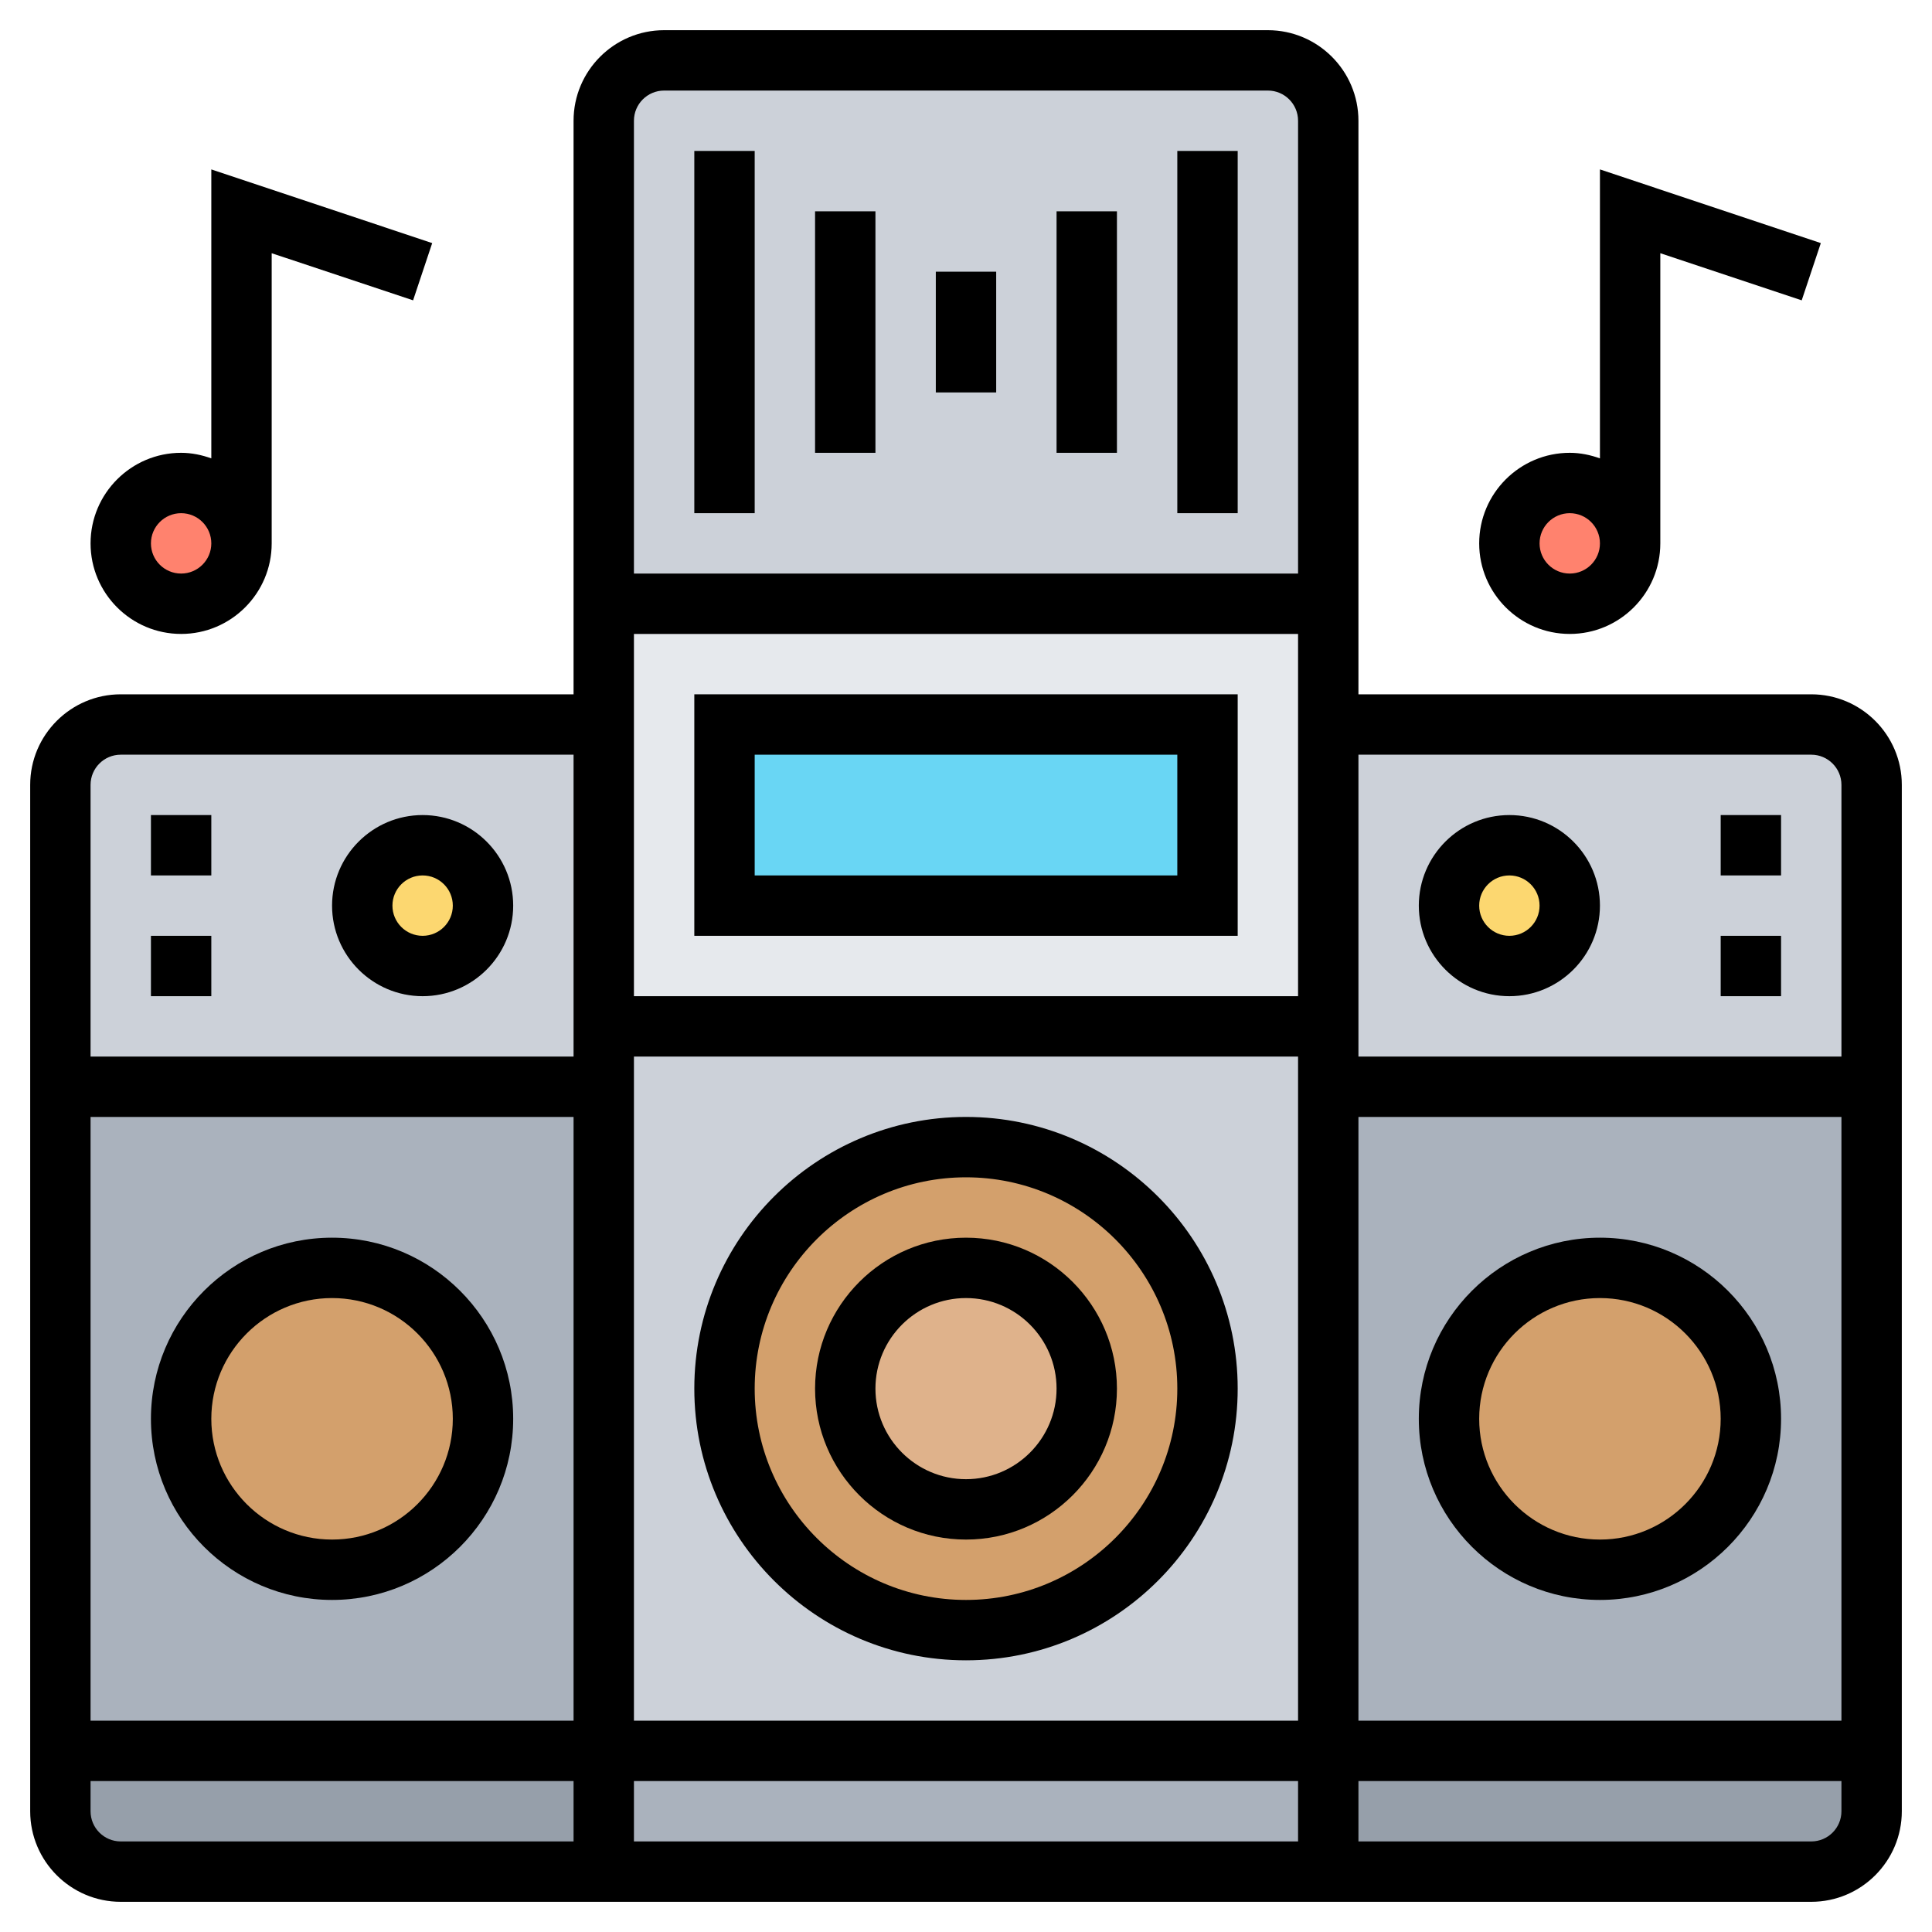<svg id="Layer_5" enable-background="new 0 0 64 64" height="512" viewBox="0 0 64 64" width="512" xmlns="http://www.w3.org/2000/svg"><g><g><g><path d="m20 58v4h-16c-1.1 0-2-.9-2-2v-2z" fill="#969faa"/></g><g><path d="m62 58v2c0 1.1-.9 2-2 2h-16v-4z" fill="#969faa"/></g><g><path d="m20 36v22h-18v-22z" fill="#aab2bd"/></g><g><path d="m62 36v22h-18v-22z" fill="#aab2bd"/></g><g><path d="m20 34v2h-18v-10c0-1.1.9-2 2-2h16z" fill="#ccd1d9"/></g><g><path d="m62 26v10h-18v-2-10h16c1.1 0 2 .9 2 2z" fill="#ccd1d9"/></g><g><path d="m20 58h24v4h-24z" fill="#aab2bd"/></g><g><path d="m44 36v22h-24v-22-2h24z" fill="#ccd1d9"/></g><g><path d="m44 4v16h-24v-16c0-1.1.9-2 2-2h20c1.1 0 2 .9 2 2z" fill="#ccd1d9"/></g><g><path d="m44 24v10h-24v-10-4h24z" fill="#e6e9ed"/></g><g><circle cx="53" cy="47" fill="#d3a06c" r="5"/></g><g><circle cx="52" cy="18" fill="#ff826e" r="2"/></g><g><circle cx="50" cy="30" fill="#fcd770" r="2"/></g><g><path d="m24 24h16v6h-16z" fill="#69d6f4"/></g><g><path d="m32 38c4.42 0 8 3.58 8 8s-3.58 8-8 8-8-3.58-8-8 3.58-8 8-8z" fill="#d3a06c"/></g><g><circle cx="32" cy="46" fill="#dfb28b" r="4"/></g><g><circle cx="14" cy="30" fill="#fcd770" r="2"/></g><g><circle cx="11" cy="47" fill="#d3a06c" r="5"/></g><g><circle cx="6" cy="18" fill="#ff826e" r="2"/></g></g><g><path d="m60 23h-15v-19c0-1.654-1.346-3-3-3h-20c-1.654 0-3 1.346-3 3v19h-15c-1.654 0-3 1.346-3 3v34c0 1.654 1.346 3 3 3h56c1.654 0 3-1.346 3-3v-34c0-1.654-1.346-3-3-3zm0 2c.552 0 1 .448 1 1v9h-16v-10zm-39 32v-22h22v22zm22 2v2h-22v-2zm0-26h-22v-12h22zm-24 24h-16v-20h16zm26-20h16v20h-16zm-23-34h20c.552 0 1 .448 1 1v15h-22v-15c0-.552.448-1 1-1zm-18 22h15v10h-16v-9c0-.552.448-1 1-1zm-1 35v-1h16v2h-15c-.552 0-1-.448-1-1zm57 1h-15v-2h16v1c0 .552-.448 1-1 1z"/><path d="m53 41c-3.309 0-6 2.691-6 6s2.691 6 6 6 6-2.691 6-6-2.691-6-6-6zm0 10c-2.206 0-4-1.794-4-4s1.794-4 4-4 4 1.794 4 4-1.794 4-4 4z"/><path d="m11 53c3.309 0 6-2.691 6-6s-2.691-6-6-6-6 2.691-6 6 2.691 6 6 6zm0-10c2.206 0 4 1.794 4 4s-1.794 4-4 4-4-1.794-4-4 1.794-4 4-4z"/><path d="m32 41c-2.757 0-5 2.243-5 5s2.243 5 5 5 5-2.243 5-5-2.243-5-5-5zm0 8c-1.654 0-3-1.346-3-3s1.346-3 3-3 3 1.346 3 3-1.346 3-3 3z"/><path d="m32 37c-4.963 0-9 4.037-9 9s4.037 9 9 9 9-4.037 9-9-4.037-9-9-9zm0 16c-3.859 0-7-3.141-7-7s3.141-7 7-7 7 3.141 7 7-3.141 7-7 7z"/><path d="m23 5h2v12h-2z"/><path d="m27 7h2v8h-2z"/><path d="m31 9h2v4h-2z"/><path d="m35 7h2v8h-2z"/><path d="m39 5h2v12h-2z"/><path d="m41 31v-8h-18v8zm-16-6h14v4h-14z"/><path d="m50 33c1.654 0 3-1.346 3-3s-1.346-3-3-3-3 1.346-3 3 1.346 3 3 3zm0-4c.552 0 1 .448 1 1s-.448 1-1 1-1-.448-1-1 .448-1 1-1z"/><path d="m57 27h2v2h-2z"/><path d="m57 31h2v2h-2z"/><path d="m14 33c1.654 0 3-1.346 3-3s-1.346-3-3-3-3 1.346-3 3 1.346 3 3 3zm0-4c.552 0 1 .448 1 1s-.448 1-1 1-1-.448-1-1 .448-1 1-1z"/><path d="m5 31h2v2h-2z"/><path d="m5 27h2v2h-2z"/><path d="m52 21c1.654 0 3-1.346 3-3v-9.612l4.684 1.561.633-1.896-7.317-2.441v9.572c-.314-.112-.648-.184-1-.184-1.654 0-3 1.346-3 3s1.346 3 3 3zm0-4c.552 0 1 .448 1 1s-.448 1-1 1-1-.448-1-1 .448-1 1-1z"/><path d="m6 21c1.654 0 3-1.346 3-3v-9.612l4.684 1.561.633-1.896-7.317-2.441v9.572c-.314-.112-.648-.184-1-.184-1.654 0-3 1.346-3 3s1.346 3 3 3zm0-4c.552 0 1 .448 1 1s-.448 1-1 1-1-.448-1-1 .448-1 1-1z"/></g></g></svg>